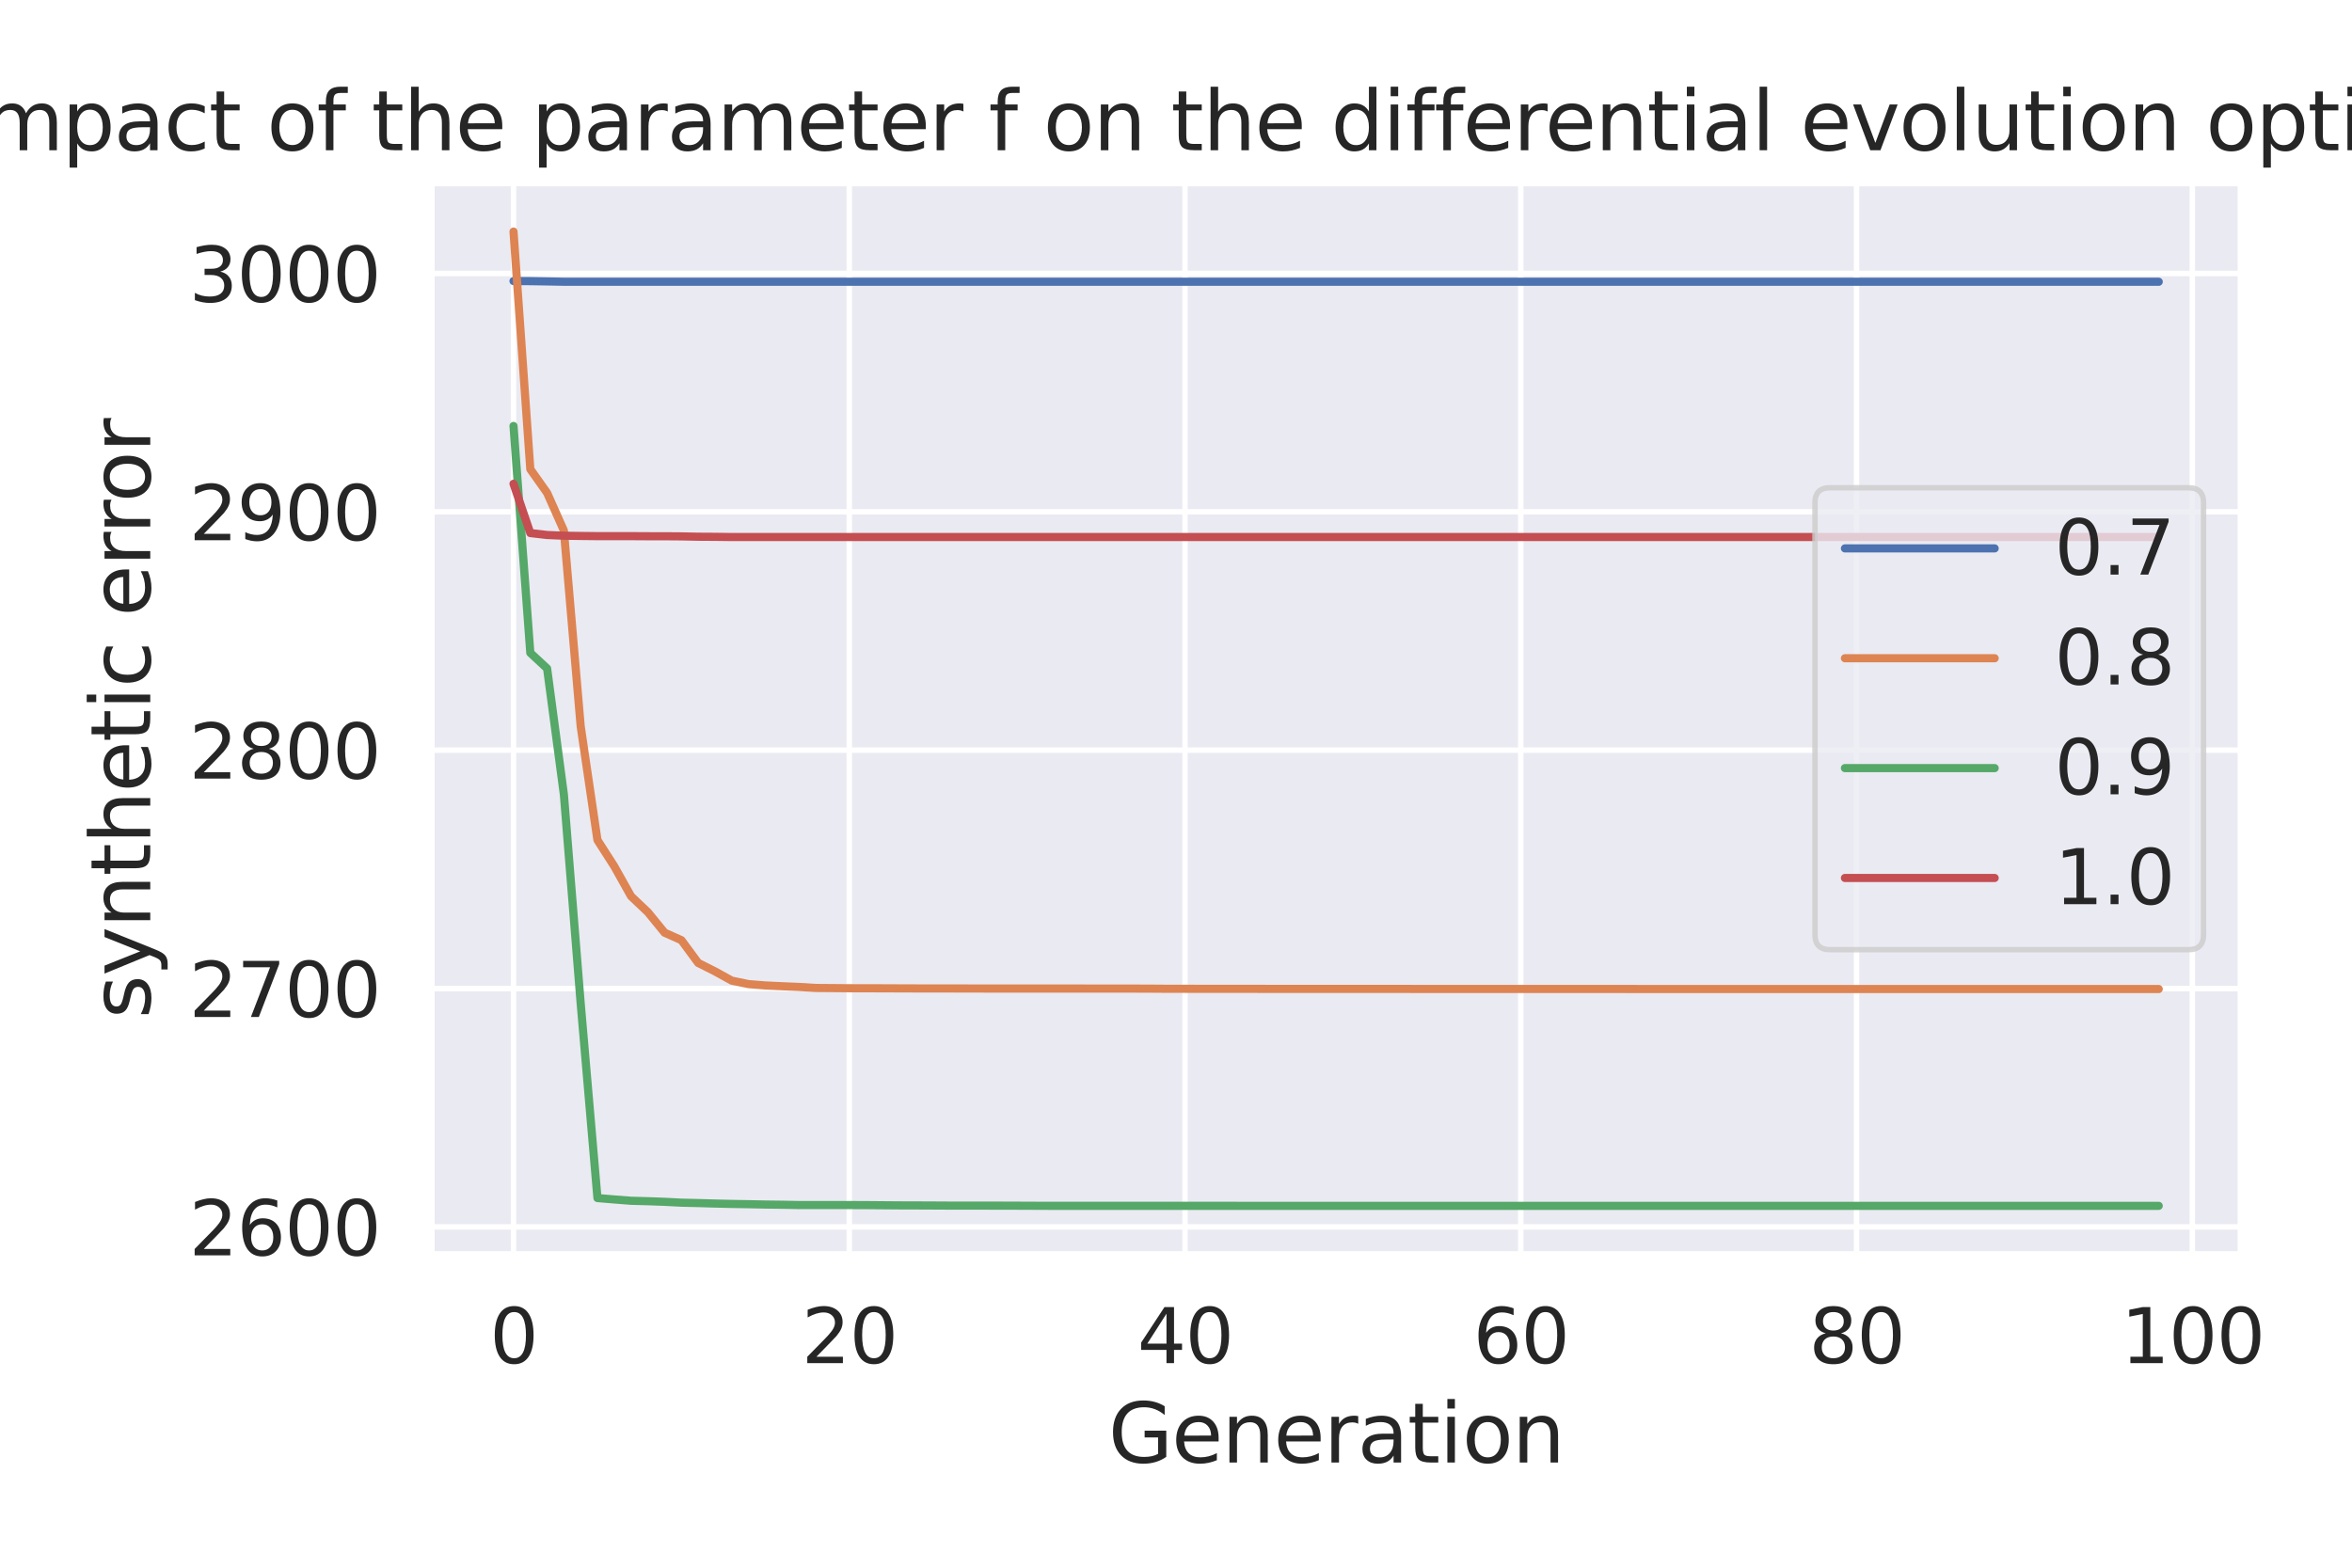 <?xml version="1.0" encoding="utf-8" standalone="no"?>
<!DOCTYPE svg PUBLIC "-//W3C//DTD SVG 1.1//EN"
  "http://www.w3.org/Graphics/SVG/1.1/DTD/svg11.dtd">
<svg xmlns:xlink="http://www.w3.org/1999/xlink" width="432pt" height="288pt" viewBox="0 0 432 288" xmlns="http://www.w3.org/2000/svg" version="1.1">
 <defs>
  <style type="text/css">*{stroke-linejoin: round; stroke-linecap: butt}</style>
 </defs>
 <g id="figure_1">
  <g id="patch_1">
   <path d="M 0 288 
L 432 288 
L 432 0 
L 0 0 
z
" style="fill: #ffffff"/>
  </g>
  <g id="axes_1">
   <g id="patch_2">
    <path d="M 79.211 230.475 
L 411.608 230.475 
L 411.608 33.598 
L 79.211 33.598 
z
" style="fill: #eaeaf2"/>
   </g>
   <g id="matplotlib.axis_1">
    <g id="xtick_1">
     <g id="line2d_1">
      <path d="M 94.32 230.475 
L 94.32 33.598 
" clip-path="url(#p50ef453831)" style="fill: none; stroke: #ffffff; stroke-linecap: round"/>
     </g>
     <g id="text_1">
      <!-- 0 -->
      <g style="fill: #262626" transform="translate(89.946 250.423) scale(0.138 -0.138)">
       <defs>
        <path id="DejaVuSans-30" d="M 2034 4250 
Q 1547 4250 1301 3770 
Q 1056 3291 1056 2328 
Q 1056 1369 1301 889 
Q 1547 409 2034 409 
Q 2525 409 2770 889 
Q 3016 1369 3016 2328 
Q 3016 3291 2770 3770 
Q 2525 4250 2034 4250 
z
M 2034 4750 
Q 2819 4750 3233 4129 
Q 3647 3509 3647 2328 
Q 3647 1150 3233 529 
Q 2819 -91 2034 -91 
Q 1250 -91 836 529 
Q 422 1150 422 2328 
Q 422 3509 836 4129 
Q 1250 4750 2034 4750 
z
" transform="scale(0.016)"/>
       </defs>
       <use xlink:href="#DejaVuSans-30"/>
      </g>
     </g>
    </g>
    <g id="xtick_2">
     <g id="line2d_2">
      <path d="M 155.989 230.475 
L 155.989 33.598 
" clip-path="url(#p50ef453831)" style="fill: none; stroke: #ffffff; stroke-linecap: round"/>
     </g>
     <g id="text_2">
      <!-- 20 -->
      <g style="fill: #262626" transform="translate(147.241 250.423) scale(0.138 -0.138)">
       <defs>
        <path id="DejaVuSans-32" d="M 1228 531 
L 3431 531 
L 3431 0 
L 469 0 
L 469 531 
Q 828 903 1448 1529 
Q 2069 2156 2228 2338 
Q 2531 2678 2651 2914 
Q 2772 3150 2772 3378 
Q 2772 3750 2511 3984 
Q 2250 4219 1831 4219 
Q 1534 4219 1204 4116 
Q 875 4013 500 3803 
L 500 4441 
Q 881 4594 1212 4672 
Q 1544 4750 1819 4750 
Q 2544 4750 2975 4387 
Q 3406 4025 3406 3419 
Q 3406 3131 3298 2873 
Q 3191 2616 2906 2266 
Q 2828 2175 2409 1742 
Q 1991 1309 1228 531 
z
" transform="scale(0.016)"/>
       </defs>
       <use xlink:href="#DejaVuSans-32"/>
       <use xlink:href="#DejaVuSans-30" x="63.623"/>
      </g>
     </g>
    </g>
    <g id="xtick_3">
     <g id="line2d_3">
      <path d="M 217.658 230.475 
L 217.658 33.598 
" clip-path="url(#p50ef453831)" style="fill: none; stroke: #ffffff; stroke-linecap: round"/>
     </g>
     <g id="text_3">
      <!-- 40 -->
      <g style="fill: #262626" transform="translate(208.91 250.423) scale(0.138 -0.138)">
       <defs>
        <path id="DejaVuSans-34" d="M 2419 4116 
L 825 1625 
L 2419 1625 
L 2419 4116 
z
M 2253 4666 
L 3047 4666 
L 3047 1625 
L 3713 1625 
L 3713 1100 
L 3047 1100 
L 3047 0 
L 2419 0 
L 2419 1100 
L 313 1100 
L 313 1709 
L 2253 4666 
z
" transform="scale(0.016)"/>
       </defs>
       <use xlink:href="#DejaVuSans-34"/>
       <use xlink:href="#DejaVuSans-30" x="63.623"/>
      </g>
     </g>
    </g>
    <g id="xtick_4">
     <g id="line2d_4">
      <path d="M 279.328 230.475 
L 279.328 33.598 
" clip-path="url(#p50ef453831)" style="fill: none; stroke: #ffffff; stroke-linecap: round"/>
     </g>
     <g id="text_4">
      <!-- 60 -->
      <g style="fill: #262626" transform="translate(270.579 250.423) scale(0.138 -0.138)">
       <defs>
        <path id="DejaVuSans-36" d="M 2113 2584 
Q 1688 2584 1439 2293 
Q 1191 2003 1191 1497 
Q 1191 994 1439 701 
Q 1688 409 2113 409 
Q 2538 409 2786 701 
Q 3034 994 3034 1497 
Q 3034 2003 2786 2293 
Q 2538 2584 2113 2584 
z
M 3366 4563 
L 3366 3988 
Q 3128 4100 2886 4159 
Q 2644 4219 2406 4219 
Q 1781 4219 1451 3797 
Q 1122 3375 1075 2522 
Q 1259 2794 1537 2939 
Q 1816 3084 2150 3084 
Q 2853 3084 3261 2657 
Q 3669 2231 3669 1497 
Q 3669 778 3244 343 
Q 2819 -91 2113 -91 
Q 1303 -91 875 529 
Q 447 1150 447 2328 
Q 447 3434 972 4092 
Q 1497 4750 2381 4750 
Q 2619 4750 2861 4703 
Q 3103 4656 3366 4563 
z
" transform="scale(0.016)"/>
       </defs>
       <use xlink:href="#DejaVuSans-36"/>
       <use xlink:href="#DejaVuSans-30" x="63.623"/>
      </g>
     </g>
    </g>
    <g id="xtick_5">
     <g id="line2d_5">
      <path d="M 340.997 230.475 
L 340.997 33.598 
" clip-path="url(#p50ef453831)" style="fill: none; stroke: #ffffff; stroke-linecap: round"/>
     </g>
     <g id="text_5">
      <!-- 80 -->
      <g style="fill: #262626" transform="translate(332.248 250.423) scale(0.138 -0.138)">
       <defs>
        <path id="DejaVuSans-38" d="M 2034 2216 
Q 1584 2216 1326 1975 
Q 1069 1734 1069 1313 
Q 1069 891 1326 650 
Q 1584 409 2034 409 
Q 2484 409 2743 651 
Q 3003 894 3003 1313 
Q 3003 1734 2745 1975 
Q 2488 2216 2034 2216 
z
M 1403 2484 
Q 997 2584 770 2862 
Q 544 3141 544 3541 
Q 544 4100 942 4425 
Q 1341 4750 2034 4750 
Q 2731 4750 3128 4425 
Q 3525 4100 3525 3541 
Q 3525 3141 3298 2862 
Q 3072 2584 2669 2484 
Q 3125 2378 3379 2068 
Q 3634 1759 3634 1313 
Q 3634 634 3220 271 
Q 2806 -91 2034 -91 
Q 1263 -91 848 271 
Q 434 634 434 1313 
Q 434 1759 690 2068 
Q 947 2378 1403 2484 
z
M 1172 3481 
Q 1172 3119 1398 2916 
Q 1625 2713 2034 2713 
Q 2441 2713 2670 2916 
Q 2900 3119 2900 3481 
Q 2900 3844 2670 4047 
Q 2441 4250 2034 4250 
Q 1625 4250 1398 4047 
Q 1172 3844 1172 3481 
z
" transform="scale(0.016)"/>
       </defs>
       <use xlink:href="#DejaVuSans-38"/>
       <use xlink:href="#DejaVuSans-30" x="63.623"/>
      </g>
     </g>
    </g>
    <g id="xtick_6">
     <g id="line2d_6">
      <path d="M 402.666 230.475 
L 402.666 33.598 
" clip-path="url(#p50ef453831)" style="fill: none; stroke: #ffffff; stroke-linecap: round"/>
     </g>
     <g id="text_6">
      <!-- 100 -->
      <g style="fill: #262626" transform="translate(389.544 250.423) scale(0.138 -0.138)">
       <defs>
        <path id="DejaVuSans-31" d="M 794 531 
L 1825 531 
L 1825 4091 
L 703 3866 
L 703 4441 
L 1819 4666 
L 2450 4666 
L 2450 531 
L 3481 531 
L 3481 0 
L 794 0 
L 794 531 
z
" transform="scale(0.016)"/>
       </defs>
       <use xlink:href="#DejaVuSans-31"/>
       <use xlink:href="#DejaVuSans-30" x="63.623"/>
       <use xlink:href="#DejaVuSans-30" x="127.246"/>
      </g>
     </g>
    </g>
    <g id="text_7">
     <!-- Generation -->
     <g style="fill: #262626" transform="translate(203.57 268.68) scale(0.15 -0.15)">
      <defs>
       <path id="DejaVuSans-47" d="M 3809 666 
L 3809 1919 
L 2778 1919 
L 2778 2438 
L 4434 2438 
L 4434 434 
Q 4069 175 3628 42 
Q 3188 -91 2688 -91 
Q 1594 -91 976 548 
Q 359 1188 359 2328 
Q 359 3472 976 4111 
Q 1594 4750 2688 4750 
Q 3144 4750 3555 4637 
Q 3966 4525 4313 4306 
L 4313 3634 
Q 3963 3931 3569 4081 
Q 3175 4231 2741 4231 
Q 1884 4231 1454 3753 
Q 1025 3275 1025 2328 
Q 1025 1384 1454 906 
Q 1884 428 2741 428 
Q 3075 428 3337 486 
Q 3600 544 3809 666 
z
" transform="scale(0.016)"/>
       <path id="DejaVuSans-65" d="M 3597 1894 
L 3597 1613 
L 953 1613 
Q 991 1019 1311 708 
Q 1631 397 2203 397 
Q 2534 397 2845 478 
Q 3156 559 3463 722 
L 3463 178 
Q 3153 47 2828 -22 
Q 2503 -91 2169 -91 
Q 1331 -91 842 396 
Q 353 884 353 1716 
Q 353 2575 817 3079 
Q 1281 3584 2069 3584 
Q 2775 3584 3186 3129 
Q 3597 2675 3597 1894 
z
M 3022 2063 
Q 3016 2534 2758 2815 
Q 2500 3097 2075 3097 
Q 1594 3097 1305 2825 
Q 1016 2553 972 2059 
L 3022 2063 
z
" transform="scale(0.016)"/>
       <path id="DejaVuSans-6e" d="M 3513 2113 
L 3513 0 
L 2938 0 
L 2938 2094 
Q 2938 2591 2744 2837 
Q 2550 3084 2163 3084 
Q 1697 3084 1428 2787 
Q 1159 2491 1159 1978 
L 1159 0 
L 581 0 
L 581 3500 
L 1159 3500 
L 1159 2956 
Q 1366 3272 1645 3428 
Q 1925 3584 2291 3584 
Q 2894 3584 3203 3211 
Q 3513 2838 3513 2113 
z
" transform="scale(0.016)"/>
       <path id="DejaVuSans-72" d="M 2631 2963 
Q 2534 3019 2420 3045 
Q 2306 3072 2169 3072 
Q 1681 3072 1420 2755 
Q 1159 2438 1159 1844 
L 1159 0 
L 581 0 
L 581 3500 
L 1159 3500 
L 1159 2956 
Q 1341 3275 1631 3429 
Q 1922 3584 2338 3584 
Q 2397 3584 2469 3576 
Q 2541 3569 2628 3553 
L 2631 2963 
z
" transform="scale(0.016)"/>
       <path id="DejaVuSans-61" d="M 2194 1759 
Q 1497 1759 1228 1600 
Q 959 1441 959 1056 
Q 959 750 1161 570 
Q 1363 391 1709 391 
Q 2188 391 2477 730 
Q 2766 1069 2766 1631 
L 2766 1759 
L 2194 1759 
z
M 3341 1997 
L 3341 0 
L 2766 0 
L 2766 531 
Q 2569 213 2275 61 
Q 1981 -91 1556 -91 
Q 1019 -91 701 211 
Q 384 513 384 1019 
Q 384 1609 779 1909 
Q 1175 2209 1959 2209 
L 2766 2209 
L 2766 2266 
Q 2766 2663 2505 2880 
Q 2244 3097 1772 3097 
Q 1472 3097 1187 3025 
Q 903 2953 641 2809 
L 641 3341 
Q 956 3463 1253 3523 
Q 1550 3584 1831 3584 
Q 2591 3584 2966 3190 
Q 3341 2797 3341 1997 
z
" transform="scale(0.016)"/>
       <path id="DejaVuSans-74" d="M 1172 4494 
L 1172 3500 
L 2356 3500 
L 2356 3053 
L 1172 3053 
L 1172 1153 
Q 1172 725 1289 603 
Q 1406 481 1766 481 
L 2356 481 
L 2356 0 
L 1766 0 
Q 1100 0 847 248 
Q 594 497 594 1153 
L 594 3053 
L 172 3053 
L 172 3500 
L 594 3500 
L 594 4494 
L 1172 4494 
z
" transform="scale(0.016)"/>
       <path id="DejaVuSans-69" d="M 603 3500 
L 1178 3500 
L 1178 0 
L 603 0 
L 603 3500 
z
M 603 4863 
L 1178 4863 
L 1178 4134 
L 603 4134 
L 603 4863 
z
" transform="scale(0.016)"/>
       <path id="DejaVuSans-6f" d="M 1959 3097 
Q 1497 3097 1228 2736 
Q 959 2375 959 1747 
Q 959 1119 1226 758 
Q 1494 397 1959 397 
Q 2419 397 2687 759 
Q 2956 1122 2956 1747 
Q 2956 2369 2687 2733 
Q 2419 3097 1959 3097 
z
M 1959 3584 
Q 2709 3584 3137 3096 
Q 3566 2609 3566 1747 
Q 3566 888 3137 398 
Q 2709 -91 1959 -91 
Q 1206 -91 779 398 
Q 353 888 353 1747 
Q 353 2609 779 3096 
Q 1206 3584 1959 3584 
z
" transform="scale(0.016)"/>
      </defs>
      <use xlink:href="#DejaVuSans-47"/>
      <use xlink:href="#DejaVuSans-65" x="77.49"/>
      <use xlink:href="#DejaVuSans-6e" x="139.014"/>
      <use xlink:href="#DejaVuSans-65" x="202.393"/>
      <use xlink:href="#DejaVuSans-72" x="263.916"/>
      <use xlink:href="#DejaVuSans-61" x="305.029"/>
      <use xlink:href="#DejaVuSans-74" x="366.309"/>
      <use xlink:href="#DejaVuSans-69" x="405.518"/>
      <use xlink:href="#DejaVuSans-6f" x="433.301"/>
      <use xlink:href="#DejaVuSans-6e" x="494.482"/>
     </g>
    </g>
   </g>
   <g id="matplotlib.axis_2">
    <g id="ytick_1">
     <g id="line2d_7">
      <path d="M 79.211 225.397 
L 411.608 225.397 
" clip-path="url(#p50ef453831)" style="fill: none; stroke: #ffffff; stroke-linecap: round"/>
     </g>
     <g id="text_8">
      <!-- 2600 -->
      <g style="fill: #262626" transform="translate(34.717 230.621) scale(0.138 -0.138)">
       <use xlink:href="#DejaVuSans-32"/>
       <use xlink:href="#DejaVuSans-36" x="63.623"/>
       <use xlink:href="#DejaVuSans-30" x="127.246"/>
       <use xlink:href="#DejaVuSans-30" x="190.869"/>
      </g>
     </g>
    </g>
    <g id="ytick_2">
     <g id="line2d_8">
      <path d="M 79.211 181.605 
L 411.608 181.605 
" clip-path="url(#p50ef453831)" style="fill: none; stroke: #ffffff; stroke-linecap: round"/>
     </g>
     <g id="text_9">
      <!-- 2700 -->
      <g style="fill: #262626" transform="translate(34.717 186.829) scale(0.138 -0.138)">
       <defs>
        <path id="DejaVuSans-37" d="M 525 4666 
L 3525 4666 
L 3525 4397 
L 1831 0 
L 1172 0 
L 2766 4134 
L 525 4134 
L 525 4666 
z
" transform="scale(0.016)"/>
       </defs>
       <use xlink:href="#DejaVuSans-32"/>
       <use xlink:href="#DejaVuSans-37" x="63.623"/>
       <use xlink:href="#DejaVuSans-30" x="127.246"/>
       <use xlink:href="#DejaVuSans-30" x="190.869"/>
      </g>
     </g>
    </g>
    <g id="ytick_3">
     <g id="line2d_9">
      <path d="M 79.211 137.813 
L 411.608 137.813 
" clip-path="url(#p50ef453831)" style="fill: none; stroke: #ffffff; stroke-linecap: round"/>
     </g>
     <g id="text_10">
      <!-- 2800 -->
      <g style="fill: #262626" transform="translate(34.717 143.037) scale(0.138 -0.138)">
       <use xlink:href="#DejaVuSans-32"/>
       <use xlink:href="#DejaVuSans-38" x="63.623"/>
       <use xlink:href="#DejaVuSans-30" x="127.246"/>
       <use xlink:href="#DejaVuSans-30" x="190.869"/>
      </g>
     </g>
    </g>
    <g id="ytick_4">
     <g id="line2d_10">
      <path d="M 79.211 94.021 
L 411.608 94.021 
" clip-path="url(#p50ef453831)" style="fill: none; stroke: #ffffff; stroke-linecap: round"/>
     </g>
     <g id="text_11">
      <!-- 2900 -->
      <g style="fill: #262626" transform="translate(34.717 99.245) scale(0.138 -0.138)">
       <defs>
        <path id="DejaVuSans-39" d="M 703 97 
L 703 672 
Q 941 559 1184 500 
Q 1428 441 1663 441 
Q 2288 441 2617 861 
Q 2947 1281 2994 2138 
Q 2813 1869 2534 1725 
Q 2256 1581 1919 1581 
Q 1219 1581 811 2004 
Q 403 2428 403 3163 
Q 403 3881 828 4315 
Q 1253 4750 1959 4750 
Q 2769 4750 3195 4129 
Q 3622 3509 3622 2328 
Q 3622 1225 3098 567 
Q 2575 -91 1691 -91 
Q 1453 -91 1209 -44 
Q 966 3 703 97 
z
M 1959 2075 
Q 2384 2075 2632 2365 
Q 2881 2656 2881 3163 
Q 2881 3666 2632 3958 
Q 2384 4250 1959 4250 
Q 1534 4250 1286 3958 
Q 1038 3666 1038 3163 
Q 1038 2656 1286 2365 
Q 1534 2075 1959 2075 
z
" transform="scale(0.016)"/>
       </defs>
       <use xlink:href="#DejaVuSans-32"/>
       <use xlink:href="#DejaVuSans-39" x="63.623"/>
       <use xlink:href="#DejaVuSans-30" x="127.246"/>
       <use xlink:href="#DejaVuSans-30" x="190.869"/>
      </g>
     </g>
    </g>
    <g id="ytick_5">
     <g id="line2d_11">
      <path d="M 79.211 50.229 
L 411.608 50.229 
" clip-path="url(#p50ef453831)" style="fill: none; stroke: #ffffff; stroke-linecap: round"/>
     </g>
     <g id="text_12">
      <!-- 3000 -->
      <g style="fill: #262626" transform="translate(34.717 55.452) scale(0.138 -0.138)">
       <defs>
        <path id="DejaVuSans-33" d="M 2597 2516 
Q 3050 2419 3304 2112 
Q 3559 1806 3559 1356 
Q 3559 666 3084 287 
Q 2609 -91 1734 -91 
Q 1441 -91 1130 -33 
Q 819 25 488 141 
L 488 750 
Q 750 597 1062 519 
Q 1375 441 1716 441 
Q 2309 441 2620 675 
Q 2931 909 2931 1356 
Q 2931 1769 2642 2001 
Q 2353 2234 1838 2234 
L 1294 2234 
L 1294 2753 
L 1863 2753 
Q 2328 2753 2575 2939 
Q 2822 3125 2822 3475 
Q 2822 3834 2567 4026 
Q 2313 4219 1838 4219 
Q 1578 4219 1281 4162 
Q 984 4106 628 3988 
L 628 4550 
Q 988 4650 1302 4700 
Q 1616 4750 1894 4750 
Q 2613 4750 3031 4423 
Q 3450 4097 3450 3541 
Q 3450 3153 3228 2886 
Q 3006 2619 2597 2516 
z
" transform="scale(0.016)"/>
       </defs>
       <use xlink:href="#DejaVuSans-33"/>
       <use xlink:href="#DejaVuSans-30" x="63.623"/>
       <use xlink:href="#DejaVuSans-30" x="127.246"/>
       <use xlink:href="#DejaVuSans-30" x="190.869"/>
      </g>
     </g>
    </g>
    <g id="text_13">
     <!-- synthetic error -->
     <g style="fill: #262626" transform="translate(27.598 187.129) rotate(-90) scale(0.15 -0.15)">
      <defs>
       <path id="DejaVuSans-73" d="M 2834 3397 
L 2834 2853 
Q 2591 2978 2328 3040 
Q 2066 3103 1784 3103 
Q 1356 3103 1142 2972 
Q 928 2841 928 2578 
Q 928 2378 1081 2264 
Q 1234 2150 1697 2047 
L 1894 2003 
Q 2506 1872 2764 1633 
Q 3022 1394 3022 966 
Q 3022 478 2636 193 
Q 2250 -91 1575 -91 
Q 1294 -91 989 -36 
Q 684 19 347 128 
L 347 722 
Q 666 556 975 473 
Q 1284 391 1588 391 
Q 1994 391 2212 530 
Q 2431 669 2431 922 
Q 2431 1156 2273 1281 
Q 2116 1406 1581 1522 
L 1381 1569 
Q 847 1681 609 1914 
Q 372 2147 372 2553 
Q 372 3047 722 3315 
Q 1072 3584 1716 3584 
Q 2034 3584 2315 3537 
Q 2597 3491 2834 3397 
z
" transform="scale(0.016)"/>
       <path id="DejaVuSans-79" d="M 2059 -325 
Q 1816 -950 1584 -1140 
Q 1353 -1331 966 -1331 
L 506 -1331 
L 506 -850 
L 844 -850 
Q 1081 -850 1212 -737 
Q 1344 -625 1503 -206 
L 1606 56 
L 191 3500 
L 800 3500 
L 1894 763 
L 2988 3500 
L 3597 3500 
L 2059 -325 
z
" transform="scale(0.016)"/>
       <path id="DejaVuSans-68" d="M 3513 2113 
L 3513 0 
L 2938 0 
L 2938 2094 
Q 2938 2591 2744 2837 
Q 2550 3084 2163 3084 
Q 1697 3084 1428 2787 
Q 1159 2491 1159 1978 
L 1159 0 
L 581 0 
L 581 4863 
L 1159 4863 
L 1159 2956 
Q 1366 3272 1645 3428 
Q 1925 3584 2291 3584 
Q 2894 3584 3203 3211 
Q 3513 2838 3513 2113 
z
" transform="scale(0.016)"/>
       <path id="DejaVuSans-63" d="M 3122 3366 
L 3122 2828 
Q 2878 2963 2633 3030 
Q 2388 3097 2138 3097 
Q 1578 3097 1268 2742 
Q 959 2388 959 1747 
Q 959 1106 1268 751 
Q 1578 397 2138 397 
Q 2388 397 2633 464 
Q 2878 531 3122 666 
L 3122 134 
Q 2881 22 2623 -34 
Q 2366 -91 2075 -91 
Q 1284 -91 818 406 
Q 353 903 353 1747 
Q 353 2603 823 3093 
Q 1294 3584 2113 3584 
Q 2378 3584 2631 3529 
Q 2884 3475 3122 3366 
z
" transform="scale(0.016)"/>
       <path id="DejaVuSans-20" transform="scale(0.016)"/>
      </defs>
      <use xlink:href="#DejaVuSans-73"/>
      <use xlink:href="#DejaVuSans-79" x="52.1"/>
      <use xlink:href="#DejaVuSans-6e" x="111.279"/>
      <use xlink:href="#DejaVuSans-74" x="174.658"/>
      <use xlink:href="#DejaVuSans-68" x="213.867"/>
      <use xlink:href="#DejaVuSans-65" x="277.246"/>
      <use xlink:href="#DejaVuSans-74" x="338.77"/>
      <use xlink:href="#DejaVuSans-69" x="377.979"/>
      <use xlink:href="#DejaVuSans-63" x="405.762"/>
      <use xlink:href="#DejaVuSans-20" x="460.742"/>
      <use xlink:href="#DejaVuSans-65" x="492.529"/>
      <use xlink:href="#DejaVuSans-72" x="554.053"/>
      <use xlink:href="#DejaVuSans-72" x="593.416"/>
      <use xlink:href="#DejaVuSans-6f" x="632.279"/>
      <use xlink:href="#DejaVuSans-72" x="693.461"/>
     </g>
    </g>
   </g>
   <g id="line2d_12">
    <path d="M 94.32 51.631 
L 97.403 51.65 
L 100.487 51.701 
L 103.57 51.758 
L 106.654 51.762 
L 109.737 51.762 
L 112.821 51.762 
L 115.904 51.762 
L 118.988 51.762 
L 122.071 51.762 
L 125.155 51.762 
L 128.238 51.762 
L 131.321 51.762 
L 134.405 51.762 
L 137.488 51.762 
L 140.572 51.762 
L 143.655 51.762 
L 146.739 51.762 
L 149.822 51.762 
L 152.906 51.762 
L 155.989 51.762 
L 159.073 51.762 
L 162.156 51.762 
L 165.24 51.762 
L 168.323 51.762 
L 171.406 51.762 
L 174.49 51.762 
L 177.573 51.762 
L 180.657 51.762 
L 183.74 51.762 
L 186.824 51.762 
L 189.907 51.762 
L 192.991 51.762 
L 196.074 51.762 
L 199.158 51.762 
L 202.241 51.762 
L 205.325 51.762 
L 208.408 51.762 
L 211.491 51.762 
L 214.575 51.762 
L 217.658 51.762 
L 220.742 51.762 
L 223.825 51.762 
L 226.909 51.762 
L 229.992 51.762 
L 233.076 51.762 
L 236.159 51.762 
L 239.243 51.762 
L 242.326 51.762 
L 245.41 51.762 
L 248.493 51.762 
L 251.576 51.762 
L 254.66 51.762 
L 257.743 51.762 
L 260.827 51.762 
L 263.91 51.762 
L 266.994 51.762 
L 270.077 51.762 
L 273.161 51.762 
L 276.244 51.762 
L 279.328 51.762 
L 282.411 51.762 
L 285.495 51.762 
L 288.578 51.762 
L 291.662 51.762 
L 294.745 51.762 
L 297.828 51.762 
L 300.912 51.762 
L 303.995 51.762 
L 307.079 51.762 
L 310.162 51.762 
L 313.246 51.762 
L 316.329 51.762 
L 319.413 51.762 
L 322.496 51.762 
L 325.58 51.762 
L 328.663 51.762 
L 331.747 51.762 
L 334.83 51.762 
L 337.913 51.762 
L 340.997 51.762 
L 344.08 51.762 
L 347.164 51.762 
L 350.247 51.762 
L 353.331 51.762 
L 356.414 51.762 
L 359.498 51.762 
L 362.581 51.762 
L 365.665 51.762 
L 368.748 51.762 
L 371.832 51.762 
L 374.915 51.762 
L 377.998 51.762 
L 381.082 51.762 
L 384.165 51.762 
L 387.249 51.762 
L 390.332 51.762 
L 393.416 51.762 
L 396.499 51.762 
" clip-path="url(#p50ef453831)" style="fill: none; stroke: #4c72b0; stroke-width: 1.5; stroke-linecap: round"/>
   </g>
   <g id="line2d_13">
    <path d="M 94.32 42.547 
L 97.403 86.187 
L 100.487 90.548 
L 103.57 97.471 
L 106.654 133.411 
L 109.737 154.329 
L 112.821 159.142 
L 115.904 164.644 
L 118.988 167.568 
L 122.071 171.344 
L 125.155 172.72 
L 128.238 176.898 
L 131.321 178.452 
L 134.405 180.155 
L 137.488 180.79 
L 140.572 181.038 
L 143.655 181.181 
L 146.739 181.311 
L 149.822 181.499 
L 152.906 181.523 
L 155.989 181.549 
L 159.073 181.557 
L 162.156 181.562 
L 165.24 181.576 
L 168.323 181.585 
L 171.406 181.585 
L 174.49 181.594 
L 177.573 181.596 
L 180.657 181.606 
L 183.74 181.606 
L 186.824 181.606 
L 189.907 181.606 
L 192.991 181.607 
L 196.074 181.608 
L 199.158 181.608 
L 202.241 181.612 
L 205.325 181.615 
L 208.408 181.616 
L 211.491 181.627 
L 214.575 181.649 
L 217.658 181.652 
L 220.742 181.656 
L 223.825 181.657 
L 226.909 181.659 
L 229.992 181.662 
L 233.076 181.667 
L 236.159 181.668 
L 239.243 181.668 
L 242.326 181.668 
L 245.41 181.668 
L 248.493 181.668 
L 251.576 181.668 
L 254.66 181.668 
L 257.743 181.669 
L 260.827 181.685 
L 263.91 181.685 
L 266.994 181.685 
L 270.077 181.685 
L 273.161 181.685 
L 276.244 181.685 
L 279.328 181.685 
L 282.411 181.685 
L 285.495 181.685 
L 288.578 181.686 
L 291.662 181.686 
L 294.745 181.686 
L 297.828 181.686 
L 300.912 181.689 
L 303.995 181.689 
L 307.079 181.689 
L 310.162 181.689 
L 313.246 181.689 
L 316.329 181.689 
L 319.413 181.689 
L 322.496 181.689 
L 325.58 181.689 
L 328.663 181.689 
L 331.747 181.689 
L 334.83 181.689 
L 337.913 181.689 
L 340.997 181.689 
L 344.08 181.689 
L 347.164 181.689 
L 350.247 181.689 
L 353.331 181.689 
L 356.414 181.689 
L 359.498 181.689 
L 362.581 181.689 
L 365.665 181.689 
L 368.748 181.689 
L 371.832 181.689 
L 374.915 181.689 
L 377.998 181.689 
L 381.082 181.689 
L 384.165 181.689 
L 387.249 181.689 
L 390.332 181.695 
L 393.416 181.695 
L 396.499 181.695 
" clip-path="url(#p50ef453831)" style="fill: none; stroke: #dd8452; stroke-width: 1.5; stroke-linecap: round"/>
   </g>
   <g id="line2d_14">
    <path d="M 94.32 78.257 
L 97.403 119.936 
L 100.487 122.799 
L 103.57 145.954 
L 106.654 184.315 
L 109.737 220.094 
L 112.821 220.351 
L 115.904 220.593 
L 118.988 220.674 
L 122.071 220.784 
L 125.155 220.944 
L 128.238 221.013 
L 131.321 221.103 
L 134.405 221.174 
L 137.488 221.223 
L 140.572 221.286 
L 143.655 221.323 
L 146.739 221.379 
L 149.822 221.379 
L 152.906 221.379 
L 155.989 221.382 
L 159.073 221.393 
L 162.156 221.419 
L 165.24 221.443 
L 168.323 221.451 
L 171.406 221.465 
L 174.49 221.482 
L 177.573 221.482 
L 180.657 221.488 
L 183.74 221.489 
L 186.824 221.499 
L 189.907 221.512 
L 192.991 221.525 
L 196.074 221.525 
L 199.158 221.525 
L 202.241 221.525 
L 205.325 221.525 
L 208.408 221.525 
L 211.491 221.525 
L 214.575 221.525 
L 217.658 221.525 
L 220.742 221.525 
L 223.825 221.525 
L 226.909 221.525 
L 229.992 221.526 
L 233.076 221.526 
L 236.159 221.526 
L 239.243 221.526 
L 242.326 221.526 
L 245.41 221.526 
L 248.493 221.526 
L 251.576 221.526 
L 254.66 221.526 
L 257.743 221.526 
L 260.827 221.526 
L 263.91 221.526 
L 266.994 221.526 
L 270.077 221.526 
L 273.161 221.526 
L 276.244 221.526 
L 279.328 221.526 
L 282.411 221.526 
L 285.495 221.526 
L 288.578 221.526 
L 291.662 221.526 
L 294.745 221.526 
L 297.828 221.526 
L 300.912 221.526 
L 303.995 221.526 
L 307.079 221.526 
L 310.162 221.526 
L 313.246 221.526 
L 316.329 221.526 
L 319.413 221.526 
L 322.496 221.526 
L 325.58 221.526 
L 328.663 221.526 
L 331.747 221.526 
L 334.83 221.526 
L 337.913 221.526 
L 340.997 221.526 
L 344.08 221.526 
L 347.164 221.526 
L 350.247 221.526 
L 353.331 221.526 
L 356.414 221.526 
L 359.498 221.526 
L 362.581 221.526 
L 365.665 221.526 
L 368.748 221.526 
L 371.832 221.526 
L 374.915 221.526 
L 377.998 221.526 
L 381.082 221.526 
L 384.165 221.526 
L 387.249 221.526 
L 390.332 221.526 
L 393.416 221.526 
L 396.499 221.526 
" clip-path="url(#p50ef453831)" style="fill: none; stroke: #55a868; stroke-width: 1.5; stroke-linecap: round"/>
   </g>
   <g id="line2d_15">
    <path d="M 94.32 88.875 
L 97.403 97.93 
L 100.487 98.284 
L 103.57 98.416 
L 106.654 98.462 
L 109.737 98.495 
L 112.821 98.495 
L 115.904 98.496 
L 118.988 98.514 
L 122.071 98.516 
L 125.155 98.539 
L 128.238 98.603 
L 131.321 98.621 
L 134.405 98.66 
L 137.488 98.66 
L 140.572 98.66 
L 143.655 98.66 
L 146.739 98.66 
L 149.822 98.66 
L 152.906 98.66 
L 155.989 98.66 
L 159.073 98.66 
L 162.156 98.66 
L 165.24 98.66 
L 168.323 98.66 
L 171.406 98.66 
L 174.49 98.66 
L 177.573 98.66 
L 180.657 98.66 
L 183.74 98.66 
L 186.824 98.66 
L 189.907 98.66 
L 192.991 98.66 
L 196.074 98.66 
L 199.158 98.66 
L 202.241 98.66 
L 205.325 98.66 
L 208.408 98.66 
L 211.491 98.66 
L 214.575 98.66 
L 217.658 98.66 
L 220.742 98.66 
L 223.825 98.66 
L 226.909 98.66 
L 229.992 98.66 
L 233.076 98.66 
L 236.159 98.66 
L 239.243 98.66 
L 242.326 98.66 
L 245.41 98.66 
L 248.493 98.66 
L 251.576 98.66 
L 254.66 98.66 
L 257.743 98.66 
L 260.827 98.66 
L 263.91 98.66 
L 266.994 98.66 
L 270.077 98.66 
L 273.161 98.66 
L 276.244 98.66 
L 279.328 98.66 
L 282.411 98.66 
L 285.495 98.66 
L 288.578 98.66 
L 291.662 98.66 
L 294.745 98.66 
L 297.828 98.66 
L 300.912 98.66 
L 303.995 98.66 
L 307.079 98.66 
L 310.162 98.66 
L 313.246 98.66 
L 316.329 98.66 
L 319.413 98.66 
L 322.496 98.66 
L 325.58 98.66 
L 328.663 98.66 
L 331.747 98.66 
L 334.83 98.66 
L 337.913 98.66 
L 340.997 98.66 
L 344.08 98.66 
L 347.164 98.66 
L 350.247 98.66 
L 353.331 98.66 
L 356.414 98.66 
L 359.498 98.66 
L 362.581 98.66 
L 365.665 98.66 
L 368.748 98.66 
L 371.832 98.66 
L 374.915 98.66 
L 377.998 98.66 
L 381.082 98.66 
L 384.165 98.66 
L 387.249 98.66 
L 390.332 98.66 
L 393.416 98.66 
L 396.499 98.66 
" clip-path="url(#p50ef453831)" style="fill: none; stroke: #c44e52; stroke-width: 1.5; stroke-linecap: round"/>
   </g>
   <g id="patch_3">
    <path d="M 79.211 230.475 
L 79.211 33.598 
" style="fill: none; stroke: #ffffff; stroke-width: 1.25; stroke-linejoin: miter; stroke-linecap: square"/>
   </g>
   <g id="patch_4">
    <path d="M 411.608 230.475 
L 411.608 33.598 
" style="fill: none; stroke: #ffffff; stroke-width: 1.25; stroke-linejoin: miter; stroke-linecap: square"/>
   </g>
   <g id="patch_5">
    <path d="M 79.211 230.475 
L 411.608 230.475 
" style="fill: none; stroke: #ffffff; stroke-width: 1.25; stroke-linejoin: miter; stroke-linecap: square"/>
   </g>
   <g id="patch_6">
    <path d="M 79.211 33.598 
L 411.608 33.598 
" style="fill: none; stroke: #ffffff; stroke-width: 1.25; stroke-linejoin: miter; stroke-linecap: square"/>
   </g>
   <g id="text_14">
    <!-- Impact of the parameter f on the differential evolution optimization -->
    <g style="fill: #262626" transform="translate(-7.639 27.598) scale(0.15 -0.15)">
     <defs>
      <path id="DejaVuSans-49" d="M 628 4666 
L 1259 4666 
L 1259 0 
L 628 0 
L 628 4666 
z
" transform="scale(0.016)"/>
      <path id="DejaVuSans-6d" d="M 3328 2828 
Q 3544 3216 3844 3400 
Q 4144 3584 4550 3584 
Q 5097 3584 5394 3201 
Q 5691 2819 5691 2113 
L 5691 0 
L 5113 0 
L 5113 2094 
Q 5113 2597 4934 2840 
Q 4756 3084 4391 3084 
Q 3944 3084 3684 2787 
Q 3425 2491 3425 1978 
L 3425 0 
L 2847 0 
L 2847 2094 
Q 2847 2600 2669 2842 
Q 2491 3084 2119 3084 
Q 1678 3084 1418 2786 
Q 1159 2488 1159 1978 
L 1159 0 
L 581 0 
L 581 3500 
L 1159 3500 
L 1159 2956 
Q 1356 3278 1631 3431 
Q 1906 3584 2284 3584 
Q 2666 3584 2933 3390 
Q 3200 3197 3328 2828 
z
" transform="scale(0.016)"/>
      <path id="DejaVuSans-70" d="M 1159 525 
L 1159 -1331 
L 581 -1331 
L 581 3500 
L 1159 3500 
L 1159 2969 
Q 1341 3281 1617 3432 
Q 1894 3584 2278 3584 
Q 2916 3584 3314 3078 
Q 3713 2572 3713 1747 
Q 3713 922 3314 415 
Q 2916 -91 2278 -91 
Q 1894 -91 1617 61 
Q 1341 213 1159 525 
z
M 3116 1747 
Q 3116 2381 2855 2742 
Q 2594 3103 2138 3103 
Q 1681 3103 1420 2742 
Q 1159 2381 1159 1747 
Q 1159 1113 1420 752 
Q 1681 391 2138 391 
Q 2594 391 2855 752 
Q 3116 1113 3116 1747 
z
" transform="scale(0.016)"/>
      <path id="DejaVuSans-66" d="M 2375 4863 
L 2375 4384 
L 1825 4384 
Q 1516 4384 1395 4259 
Q 1275 4134 1275 3809 
L 1275 3500 
L 2222 3500 
L 2222 3053 
L 1275 3053 
L 1275 0 
L 697 0 
L 697 3053 
L 147 3053 
L 147 3500 
L 697 3500 
L 697 3744 
Q 697 4328 969 4595 
Q 1241 4863 1831 4863 
L 2375 4863 
z
" transform="scale(0.016)"/>
      <path id="DejaVuSans-64" d="M 2906 2969 
L 2906 4863 
L 3481 4863 
L 3481 0 
L 2906 0 
L 2906 525 
Q 2725 213 2448 61 
Q 2172 -91 1784 -91 
Q 1150 -91 751 415 
Q 353 922 353 1747 
Q 353 2572 751 3078 
Q 1150 3584 1784 3584 
Q 2172 3584 2448 3432 
Q 2725 3281 2906 2969 
z
M 947 1747 
Q 947 1113 1208 752 
Q 1469 391 1925 391 
Q 2381 391 2643 752 
Q 2906 1113 2906 1747 
Q 2906 2381 2643 2742 
Q 2381 3103 1925 3103 
Q 1469 3103 1208 2742 
Q 947 2381 947 1747 
z
" transform="scale(0.016)"/>
      <path id="DejaVuSans-6c" d="M 603 4863 
L 1178 4863 
L 1178 0 
L 603 0 
L 603 4863 
z
" transform="scale(0.016)"/>
      <path id="DejaVuSans-76" d="M 191 3500 
L 800 3500 
L 1894 563 
L 2988 3500 
L 3597 3500 
L 2284 0 
L 1503 0 
L 191 3500 
z
" transform="scale(0.016)"/>
      <path id="DejaVuSans-75" d="M 544 1381 
L 544 3500 
L 1119 3500 
L 1119 1403 
Q 1119 906 1312 657 
Q 1506 409 1894 409 
Q 2359 409 2629 706 
Q 2900 1003 2900 1516 
L 2900 3500 
L 3475 3500 
L 3475 0 
L 2900 0 
L 2900 538 
Q 2691 219 2414 64 
Q 2138 -91 1772 -91 
Q 1169 -91 856 284 
Q 544 659 544 1381 
z
M 1991 3584 
L 1991 3584 
z
" transform="scale(0.016)"/>
      <path id="DejaVuSans-7a" d="M 353 3500 
L 3084 3500 
L 3084 2975 
L 922 459 
L 3084 459 
L 3084 0 
L 275 0 
L 275 525 
L 2438 3041 
L 353 3041 
L 353 3500 
z
" transform="scale(0.016)"/>
     </defs>
     <use xlink:href="#DejaVuSans-49"/>
     <use xlink:href="#DejaVuSans-6d" x="29.492"/>
     <use xlink:href="#DejaVuSans-70" x="126.904"/>
     <use xlink:href="#DejaVuSans-61" x="190.381"/>
     <use xlink:href="#DejaVuSans-63" x="251.66"/>
     <use xlink:href="#DejaVuSans-74" x="306.641"/>
     <use xlink:href="#DejaVuSans-20" x="345.85"/>
     <use xlink:href="#DejaVuSans-6f" x="377.637"/>
     <use xlink:href="#DejaVuSans-66" x="438.818"/>
     <use xlink:href="#DejaVuSans-20" x="474.023"/>
     <use xlink:href="#DejaVuSans-74" x="505.811"/>
     <use xlink:href="#DejaVuSans-68" x="545.02"/>
     <use xlink:href="#DejaVuSans-65" x="608.398"/>
     <use xlink:href="#DejaVuSans-20" x="669.922"/>
     <use xlink:href="#DejaVuSans-70" x="701.709"/>
     <use xlink:href="#DejaVuSans-61" x="765.186"/>
     <use xlink:href="#DejaVuSans-72" x="826.465"/>
     <use xlink:href="#DejaVuSans-61" x="867.578"/>
     <use xlink:href="#DejaVuSans-6d" x="928.857"/>
     <use xlink:href="#DejaVuSans-65" x="1026.27"/>
     <use xlink:href="#DejaVuSans-74" x="1087.793"/>
     <use xlink:href="#DejaVuSans-65" x="1127.002"/>
     <use xlink:href="#DejaVuSans-72" x="1188.525"/>
     <use xlink:href="#DejaVuSans-20" x="1229.639"/>
     <use xlink:href="#DejaVuSans-66" x="1261.426"/>
     <use xlink:href="#DejaVuSans-20" x="1296.631"/>
     <use xlink:href="#DejaVuSans-6f" x="1328.418"/>
     <use xlink:href="#DejaVuSans-6e" x="1389.6"/>
     <use xlink:href="#DejaVuSans-20" x="1452.979"/>
     <use xlink:href="#DejaVuSans-74" x="1484.766"/>
     <use xlink:href="#DejaVuSans-68" x="1523.975"/>
     <use xlink:href="#DejaVuSans-65" x="1587.354"/>
     <use xlink:href="#DejaVuSans-20" x="1648.877"/>
     <use xlink:href="#DejaVuSans-64" x="1680.664"/>
     <use xlink:href="#DejaVuSans-69" x="1744.141"/>
     <use xlink:href="#DejaVuSans-66" x="1771.924"/>
     <use xlink:href="#DejaVuSans-66" x="1807.129"/>
     <use xlink:href="#DejaVuSans-65" x="1842.334"/>
     <use xlink:href="#DejaVuSans-72" x="1903.857"/>
     <use xlink:href="#DejaVuSans-65" x="1942.721"/>
     <use xlink:href="#DejaVuSans-6e" x="2004.244"/>
     <use xlink:href="#DejaVuSans-74" x="2067.623"/>
     <use xlink:href="#DejaVuSans-69" x="2106.832"/>
     <use xlink:href="#DejaVuSans-61" x="2134.615"/>
     <use xlink:href="#DejaVuSans-6c" x="2195.895"/>
     <use xlink:href="#DejaVuSans-20" x="2223.678"/>
     <use xlink:href="#DejaVuSans-65" x="2255.465"/>
     <use xlink:href="#DejaVuSans-76" x="2316.988"/>
     <use xlink:href="#DejaVuSans-6f" x="2376.168"/>
     <use xlink:href="#DejaVuSans-6c" x="2437.35"/>
     <use xlink:href="#DejaVuSans-75" x="2465.133"/>
     <use xlink:href="#DejaVuSans-74" x="2528.512"/>
     <use xlink:href="#DejaVuSans-69" x="2567.721"/>
     <use xlink:href="#DejaVuSans-6f" x="2595.504"/>
     <use xlink:href="#DejaVuSans-6e" x="2656.686"/>
     <use xlink:href="#DejaVuSans-20" x="2720.064"/>
     <use xlink:href="#DejaVuSans-6f" x="2751.852"/>
     <use xlink:href="#DejaVuSans-70" x="2813.033"/>
     <use xlink:href="#DejaVuSans-74" x="2876.51"/>
     <use xlink:href="#DejaVuSans-69" x="2915.719"/>
     <use xlink:href="#DejaVuSans-6d" x="2943.502"/>
     <use xlink:href="#DejaVuSans-69" x="3040.914"/>
     <use xlink:href="#DejaVuSans-7a" x="3068.697"/>
     <use xlink:href="#DejaVuSans-61" x="3121.188"/>
     <use xlink:href="#DejaVuSans-74" x="3182.467"/>
     <use xlink:href="#DejaVuSans-69" x="3221.676"/>
     <use xlink:href="#DejaVuSans-6f" x="3249.459"/>
     <use xlink:href="#DejaVuSans-6e" x="3310.641"/>
    </g>
   </g>
   <g id="legend_1">
    <g id="patch_7">
     <path d="M 336.116 174.464 
L 401.983 174.464 
Q 404.733 174.464 404.733 171.714 
L 404.733 92.359 
Q 404.733 89.609 401.983 89.609 
L 336.116 89.609 
Q 333.366 89.609 333.366 92.359 
L 333.366 171.714 
Q 333.366 174.464 336.116 174.464 
z
" style="fill: #eaeaf2; opacity: 0.8; stroke: #cccccc; stroke-linejoin: miter"/>
    </g>
    <g id="line2d_16">
     <path d="M 338.866 100.745 
L 352.616 100.745 
L 366.366 100.745 
" style="fill: none; stroke: #4c72b0; stroke-width: 1.5; stroke-linecap: round"/>
    </g>
    <g id="text_15">
     <!-- 0.7 -->
     <g style="fill: #262626" transform="translate(377.366 105.557) scale(0.138 -0.138)">
      <defs>
       <path id="DejaVuSans-2e" d="M 684 794 
L 1344 794 
L 1344 0 
L 684 0 
L 684 794 
z
" transform="scale(0.016)"/>
      </defs>
      <use xlink:href="#DejaVuSans-30"/>
      <use xlink:href="#DejaVuSans-2e" x="63.623"/>
      <use xlink:href="#DejaVuSans-37" x="95.41"/>
     </g>
    </g>
    <g id="line2d_17">
     <path d="M 338.866 120.927 
L 352.616 120.927 
L 366.366 120.927 
" style="fill: none; stroke: #dd8452; stroke-width: 1.5; stroke-linecap: round"/>
    </g>
    <g id="text_16">
     <!-- 0.8 -->
     <g style="fill: #262626" transform="translate(377.366 125.739) scale(0.138 -0.138)">
      <use xlink:href="#DejaVuSans-30"/>
      <use xlink:href="#DejaVuSans-2e" x="63.623"/>
      <use xlink:href="#DejaVuSans-38" x="95.41"/>
     </g>
    </g>
    <g id="line2d_18">
     <path d="M 338.866 141.109 
L 352.616 141.109 
L 366.366 141.109 
" style="fill: none; stroke: #55a868; stroke-width: 1.5; stroke-linecap: round"/>
    </g>
    <g id="text_17">
     <!-- 0.9 -->
     <g style="fill: #262626" transform="translate(377.366 145.922) scale(0.138 -0.138)">
      <use xlink:href="#DejaVuSans-30"/>
      <use xlink:href="#DejaVuSans-2e" x="63.623"/>
      <use xlink:href="#DejaVuSans-39" x="95.41"/>
     </g>
    </g>
    <g id="line2d_19">
     <path d="M 338.866 161.292 
L 352.616 161.292 
L 366.366 161.292 
" style="fill: none; stroke: #c44e52; stroke-width: 1.5; stroke-linecap: round"/>
    </g>
    <g id="text_18">
     <!-- 1.0 -->
     <g style="fill: #262626" transform="translate(377.366 166.104) scale(0.138 -0.138)">
      <use xlink:href="#DejaVuSans-31"/>
      <use xlink:href="#DejaVuSans-2e" x="63.623"/>
      <use xlink:href="#DejaVuSans-30" x="95.41"/>
     </g>
    </g>
   </g>
  </g>
 </g>
 <defs>
  <clipPath id="p50ef453831">
   <rect x="79.211" y="33.598" width="332.397" height="196.878"/>
  </clipPath>
 </defs>
</svg>
